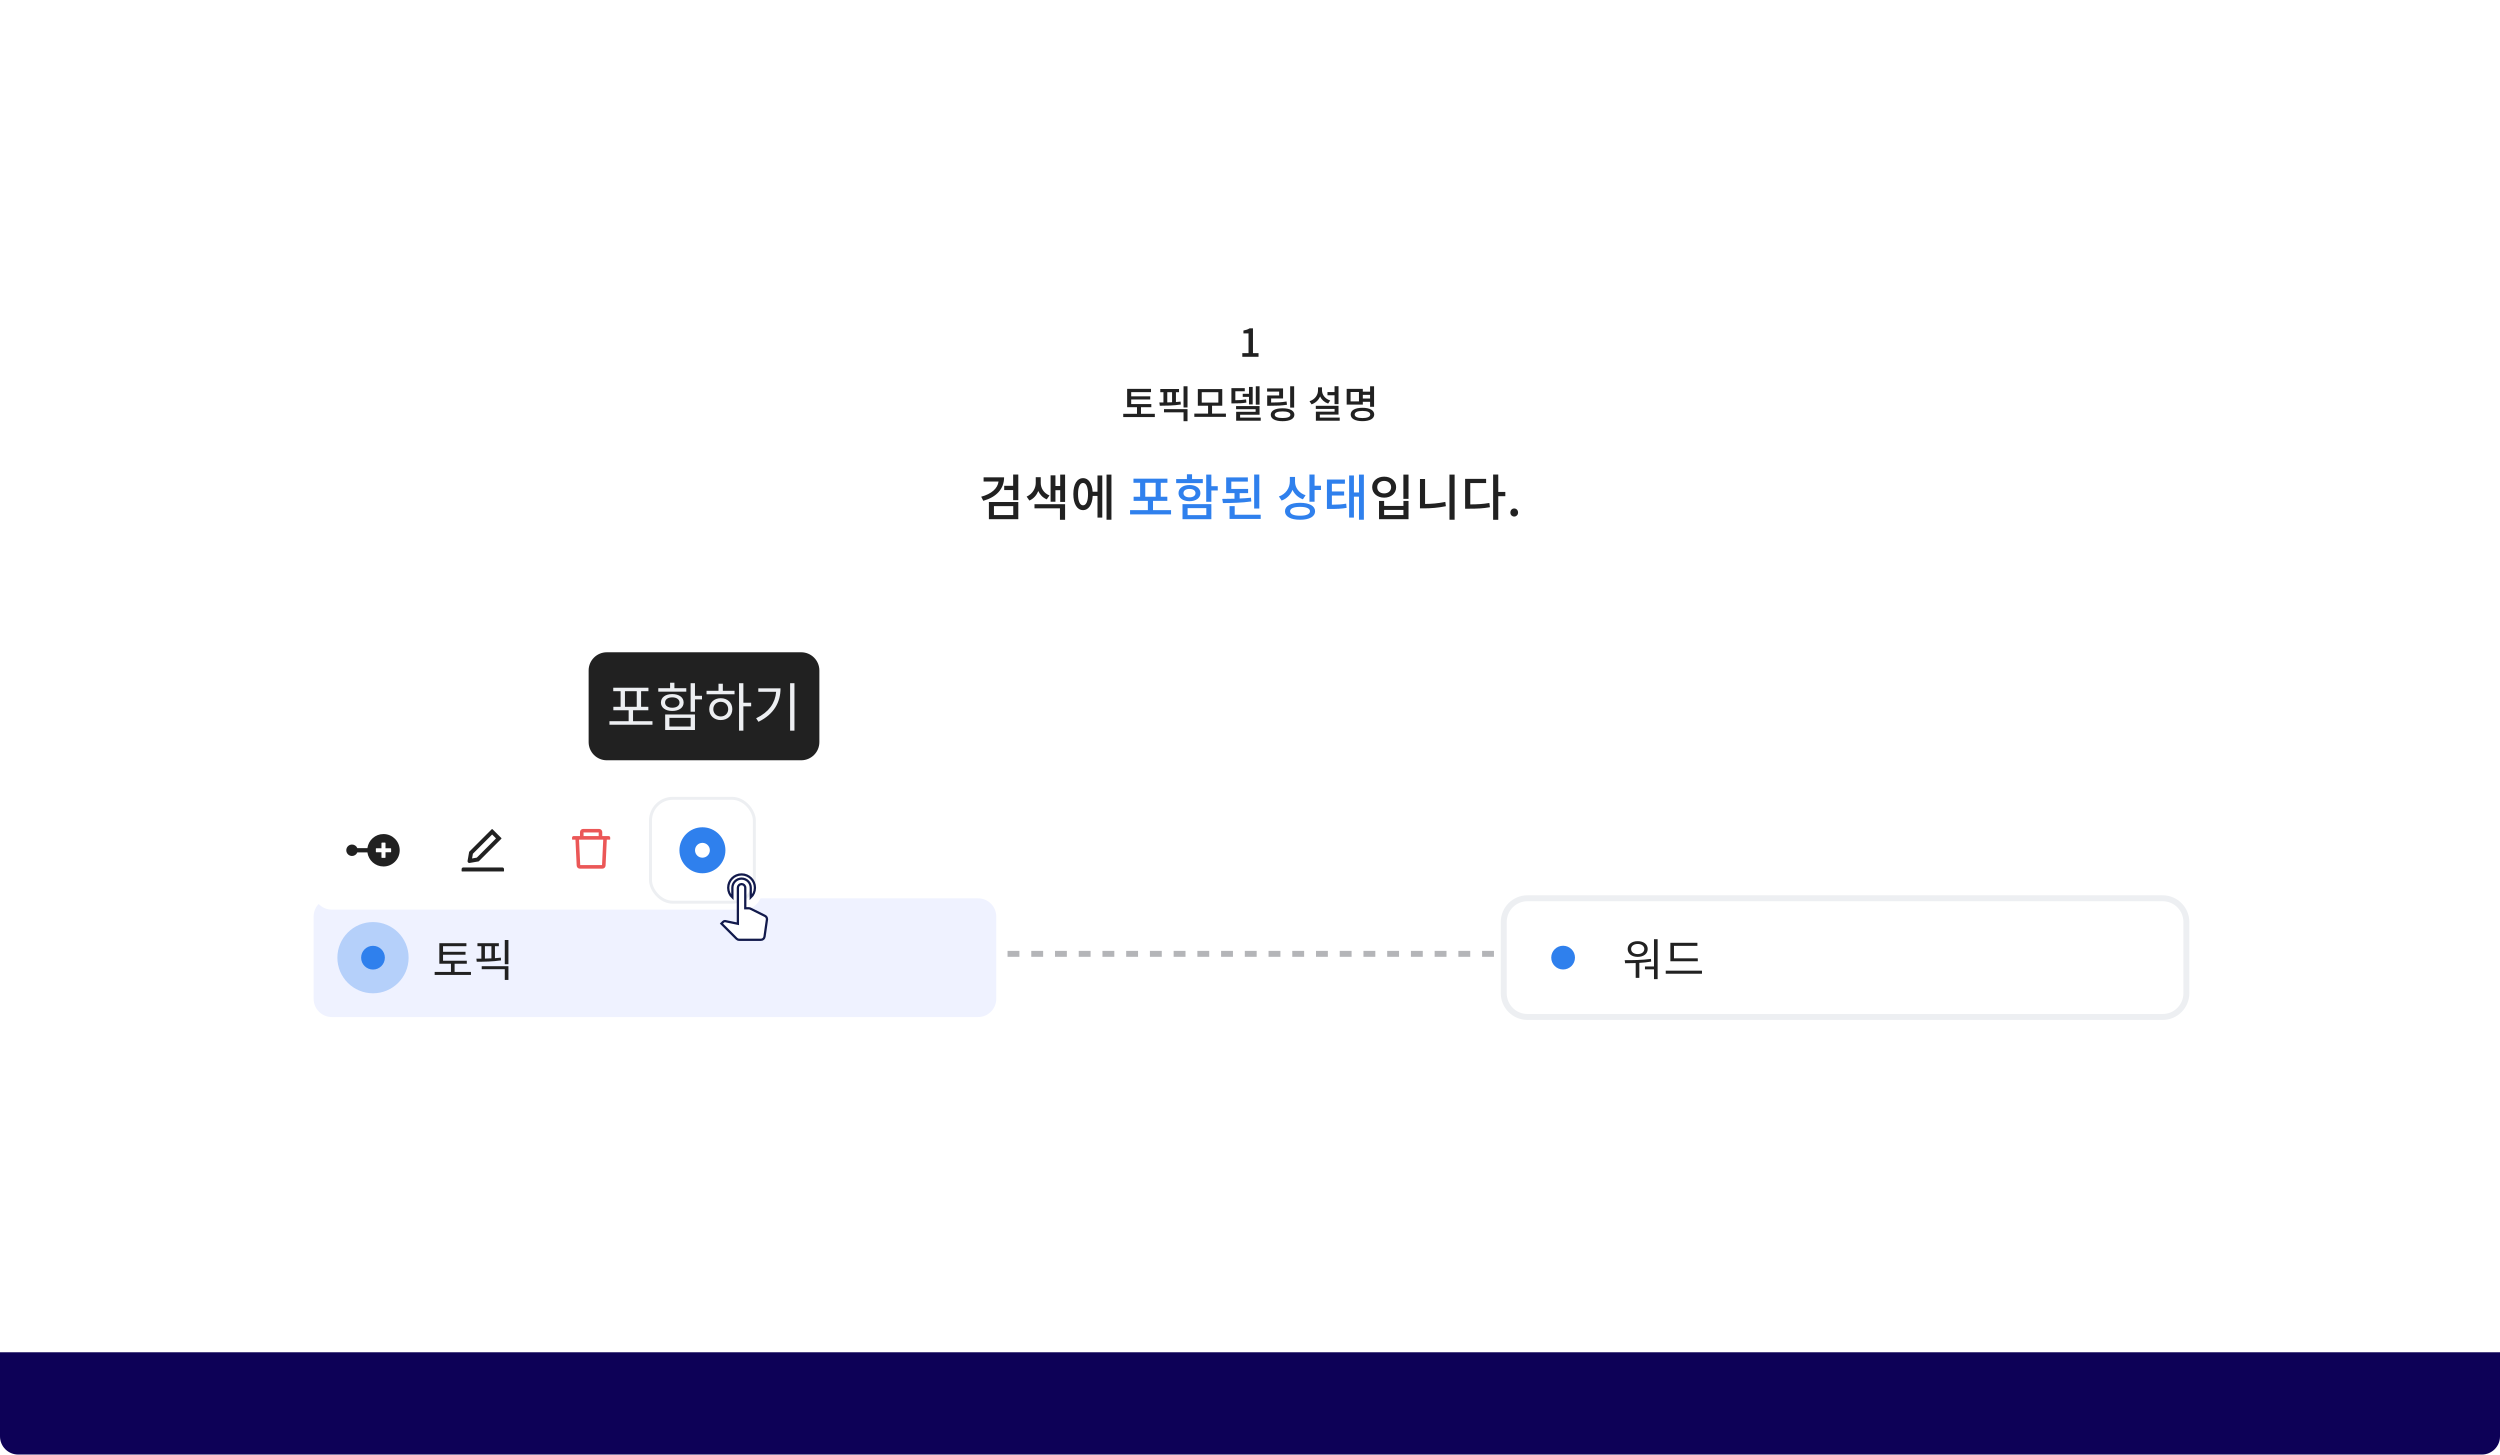 <svg width="1100" height="640" viewBox="0 0 1100 640" fill="none" xmlns="http://www.w3.org/2000/svg">
<path d="M546.614 157H553.754V155.385H551.306V144.471H549.827C549.113 144.93 548.28 145.219 547.107 145.44V146.681H549.351V155.385H546.614V157ZM502.042 182.062V179.172H506.581V177.778H497.724V175.772H506.105V174.395H497.724V172.542H506.445V171.114H495.939V179.172H500.274V182.062H494.222V183.507H508.128V182.062H502.042ZM513.601 172.559H515.709V176.996C515.012 177.03 514.281 177.047 513.601 177.064V172.559ZM519.449 176.707C518.786 176.792 518.106 176.843 517.409 176.894V172.559H518.769V171.148H510.524V172.559H511.918V177.081C511.289 177.081 510.677 177.081 510.116 177.081L510.32 178.526C512.972 178.526 516.491 178.475 519.568 177.982L519.449 176.707ZM512.156 181.416H520.758V185.326H522.509V180.005H512.156V181.416ZM520.758 169.958V179.291H522.509V169.958H520.758ZM528.764 172.576H536.074V177.132H528.764V172.576ZM533.303 181.994V178.526H537.791V171.182H527.047V178.526H531.552V181.994H525.5V183.422H539.406V181.994H533.303ZM554.211 169.958H552.545V178.067H554.211V169.958ZM546.799 173.273V174.633H549.553V177.948H551.185V170.247H549.553V173.273H546.799ZM548.278 175.738C546.748 176.01 545.456 176.078 543.552 176.095V172.168H547.7V170.774H541.818V177.489H542.838C545.201 177.489 546.646 177.455 548.414 177.132L548.278 175.738ZM545.643 183.745V182.487H554.211V178.679H543.875V180.039H552.477V181.195H543.909V185.122H554.721V183.745H545.643ZM569.425 169.958H567.674V179.359H569.425V169.958ZM566.076 176.656C563.849 177.03 561.928 177.115 559.293 177.115V175.33H564.546V170.893H557.525V172.304H562.829V174.004H557.559V178.543H558.851C561.792 178.543 563.866 178.475 566.28 178.084L566.076 176.656ZM564.325 183.932C562.132 183.932 560.874 183.422 560.874 182.487C560.874 181.535 562.132 181.025 564.325 181.025C566.535 181.025 567.776 181.535 567.776 182.487C567.776 183.422 566.535 183.932 564.325 183.932ZM564.325 179.648C561.095 179.648 559.14 180.702 559.14 182.487C559.14 184.272 561.095 185.326 564.325 185.326C567.555 185.326 569.527 184.272 569.527 182.487C569.527 180.702 567.555 179.648 564.325 179.648ZM587.199 177.829H588.95V169.941H587.199V172.508H584.088V173.919H587.199V177.829ZM585.295 176.214C583 175.466 581.674 173.664 581.674 171.726V170.434H579.923V171.726C579.923 173.834 578.58 175.755 576.183 176.537L577.084 177.914C578.886 177.285 580.161 176.044 580.841 174.446C581.487 175.874 582.711 177.013 584.377 177.574L585.295 176.214ZM580.722 183.745V182.436H588.95V178.56H578.954V179.92H587.216V181.144H578.988V185.122H589.477V183.745H580.722ZM597.942 176.622H594.253V172.491H597.942V176.622ZM602.838 173.749V175.364H599.642V173.749H602.838ZM599.642 176.792H602.838V179.002H604.589V169.958H602.838V172.321H599.642V171.097H592.536V178.016H599.642V176.792ZM599.472 183.949C597.296 183.949 596.055 183.388 596.055 182.368C596.055 181.365 597.296 180.804 599.472 180.804C601.648 180.804 602.906 181.365 602.906 182.368C602.906 183.388 601.648 183.949 599.472 183.949ZM599.472 179.427C596.276 179.427 594.304 180.515 594.304 182.368C594.304 184.221 596.276 185.309 599.472 185.309C602.685 185.309 604.657 184.221 604.657 182.368C604.657 180.515 602.685 179.427 599.472 179.427Z" fill="#212121"/>
<path d="M432.782 210.016V211.864H439.36C438.964 214.922 436.28 217.32 431.726 218.552L432.65 220.356C438.392 218.728 441.802 215.164 441.802 210.016H432.782ZM437.336 222.688H445.828V226.626H437.336V222.688ZM435.114 228.452H448.05V220.884H435.114V228.452ZM445.784 208.806V213.756H441.846V215.626H445.784V220.07H448.05V208.806H445.784ZM461.776 218.002C459.202 216.968 457.926 214.724 457.926 212.502V209.972H455.726V212.502C455.726 214.768 454.384 217.298 451.722 218.508L452.932 220.246C454.824 219.41 456.122 217.87 456.848 216.044C457.574 217.65 458.806 218.992 460.566 219.718L461.776 218.002ZM455.176 223.678H466.374V228.716H468.64V221.852H455.176V223.678ZM466.484 208.828V213.844H464.394V209.158H462.26V220.752H464.394V215.692H466.484V220.862H468.64V208.828H466.484ZM476.536 222.336C475.172 222.336 474.336 220.554 474.336 217.408C474.336 214.262 475.172 212.502 476.536 212.502C477.9 212.502 478.736 214.262 478.736 217.408C478.736 220.554 477.9 222.336 476.536 222.336ZM482.894 216.352H480.76C480.518 212.634 478.912 210.368 476.536 210.368C473.962 210.368 472.268 213.052 472.268 217.408C472.268 221.764 473.962 224.47 476.536 224.47C478.956 224.47 480.584 222.094 480.782 218.222H482.894V227.748H485.006V209.202H482.894V216.352ZM486.876 208.828V228.672H489.032V208.828H486.876ZM617.485 208.828V219.498H619.751V208.828H617.485ZM606.771 220.422V228.452H619.751V220.422H617.507V222.622H609.015V220.422H606.771ZM609.015 224.382H617.507V226.626H609.015V224.382ZM609.037 209.73C606.001 209.73 603.757 211.622 603.757 214.35C603.757 217.078 606.001 218.97 609.037 218.97C612.073 218.97 614.295 217.078 614.295 214.35C614.295 211.622 612.073 209.73 609.037 209.73ZM609.037 211.6C610.819 211.6 612.095 212.7 612.095 214.35C612.095 216.022 610.819 217.1 609.037 217.1C607.233 217.1 605.979 216.022 605.979 214.35C605.979 212.7 607.233 211.6 609.037 211.6ZM627.031 210.764H624.787V223.678H626.481C629.561 223.678 632.773 223.436 636.183 222.732L635.941 220.84C632.817 221.478 629.847 221.72 627.031 221.742V210.764ZM637.767 208.828V228.694H640.033V208.828H637.767ZM646.917 212.546H653.891V210.698H644.651V223.832H646.279C649.865 223.832 652.549 223.722 655.563 223.172L655.321 221.302C652.549 221.786 650.129 221.918 646.917 221.94V212.546ZM662.339 216.462H659.237V208.806H656.971V228.716H659.237V218.332H662.339V216.462ZM666.254 227.286C667.2 227.286 667.948 226.56 667.948 225.526C667.948 224.47 667.2 223.722 666.254 223.722C665.308 223.722 664.56 224.47 664.56 225.526C664.56 226.56 665.308 227.286 666.254 227.286Z" fill="#212121"/>
<path d="M503.916 212.436H508.492V218.552H503.916V212.436ZM507.326 224.47V220.378H513.618V218.552H510.736V212.436H513.662V210.61H498.724V212.436H501.65V218.552H498.79V220.378H505.06V224.47H497.228V226.34H515.268V224.47H507.326ZM529.236 210.786H524.506V208.674H522.24V210.786H517.51V212.59H529.236V210.786ZM520.722 216.968C520.722 215.824 521.778 215.12 523.362 215.12C524.946 215.12 526.024 215.824 526.024 216.968C526.024 218.134 524.946 218.838 523.362 218.838C521.778 218.838 520.722 218.134 520.722 216.968ZM528.18 216.968C528.18 214.834 526.244 213.404 523.362 213.404C520.502 213.404 518.544 214.834 518.544 216.968C518.544 219.124 520.502 220.532 523.362 220.532C526.244 220.532 528.18 219.124 528.18 216.968ZM522.548 223.59H530.776V226.648H522.548V223.59ZM520.304 228.452H532.998V221.808H520.304V228.452ZM535.814 213.932H532.998V208.828H530.732V220.796H532.998V215.802H535.814V213.932ZM554.094 208.806H551.828V223.744H554.094V208.806ZM550.42 218.992C548.836 219.168 547.164 219.278 545.448 219.344V216.99H549.166V215.142H541.774V211.908H549.056V210.06H539.508V216.99H543.182V219.432C541.29 219.498 539.442 219.52 537.792 219.52L538.1 221.346C541.796 221.346 546.394 221.236 550.574 220.642L550.42 218.992ZM543.27 226.472V222.71H541.004V228.32H554.71V226.472H543.27ZM574.456 217.914C571.508 216.946 569.814 214.526 569.814 211.974V209.84H567.526V211.798C567.526 214.658 565.832 217.364 562.708 218.442L563.918 220.246C566.206 219.41 567.834 217.694 568.714 215.538C569.55 217.408 571.134 218.926 573.268 219.696L574.456 217.914ZM572.014 226.912C569.242 226.912 567.636 226.23 567.636 224.954C567.636 223.722 569.242 223.018 572.014 223.018C574.786 223.018 576.392 223.722 576.392 224.954C576.392 226.23 574.786 226.912 572.014 226.912ZM572.014 221.236C567.922 221.236 565.392 222.622 565.392 224.954C565.392 227.308 567.922 228.694 572.014 228.694C576.128 228.694 578.636 227.308 578.636 224.954C578.636 222.622 576.128 221.236 572.014 221.236ZM578.416 213.734V208.806H576.15V220.752H578.416V215.604H581.232V213.734H578.416ZM586.026 218.024H591.416V216.242H586.026V212.832H591.768V211.006H583.848V223.942H585.19C588.292 223.942 590.228 223.876 592.516 223.458L592.318 221.61C590.294 221.962 588.578 222.05 586.026 222.072V218.024ZM597.95 208.828V216.682H595.728V209.202H593.616V227.748H595.728V218.53H597.95V228.672H600.106V208.828H597.95Z" fill="#2F80ED"/>
<line x1="412" y1="419.694" x2="697" y2="419.694" stroke="#B4B5B8" stroke-width="2.612" stroke-dasharray="5.22 5.22"/>
<path d="M138 403.266C138 398.847 141.582 395.266 146 395.266H430.349C434.767 395.266 438.349 398.847 438.349 403.266V439.5C438.349 443.918 434.767 447.5 430.349 447.5H146C141.582 447.5 138 443.918 138 439.5V403.266Z" fill="#EFF2FF"/>
<circle cx="164.118" cy="421.381" r="15.67" fill="#B5D0FA"/>
<circle r="5.223" transform="matrix(1 0 0 -1 164.118 421.382)" fill="#2F80ED"/>
<path d="M200.028 427.654V424.03H205.395V422.718H194.935V420.074H204.827V418.8H194.935V416.332H205.219V415.02H193.31V424.03H198.422V427.654H191.253V428.967H207.217V427.654H200.028ZM213.366 416.332H216.226V421.68C215.266 421.739 214.306 421.758 213.366 421.778V416.332ZM220.359 421.366C219.517 421.464 218.655 421.523 217.774 421.602V416.332H219.497V415.02H210.075V416.332H211.799V421.817C211.035 421.817 210.271 421.817 209.605 421.817L209.762 423.169C212.798 423.169 216.912 423.11 220.457 422.561L220.359 421.366ZM211.956 426.44H222.102V431.18H223.709V425.127H211.956V426.44ZM222.102 413.61V424.246H223.709V413.61H222.102Z" fill="#212121"/>
<path d="M661.652 403.234C661.652 398.816 665.234 395.234 669.652 395.234H954.001C958.419 395.234 962.001 398.816 962.001 403.234V439.469C962.001 443.887 958.419 447.469 954.001 447.469H669.652C665.234 447.469 661.652 443.887 661.652 439.469V403.234Z" fill="white"/>
<circle r="5.223" transform="matrix(1 0 0 -1 687.77 421.351)" fill="#2F80ED"/>
<path d="M720.586 415.346C722.29 415.346 723.485 416.247 723.485 417.56C723.485 418.911 722.29 419.793 720.586 419.793C718.882 419.793 717.687 418.911 717.687 417.56C717.687 416.247 718.882 415.346 720.586 415.346ZM720.586 421.027C723.191 421.027 724.993 419.636 724.993 417.56C724.993 415.503 723.191 414.112 720.586 414.112C717.981 414.112 716.179 415.503 716.179 417.56C716.179 419.636 717.981 421.027 720.586 421.027ZM726.423 421.908C722.603 422.457 718.176 422.476 714.866 422.476L715.062 423.828C716.453 423.828 718.039 423.808 719.704 423.749V430.272H721.311V423.671C723.034 423.573 724.797 423.397 726.521 423.103L726.423 421.908ZM727.755 413.25V425.238H723.779V426.492H727.755V430.821H729.361V413.25H727.755ZM747.028 421.653H736.548V416.169H746.852V414.837H734.962V422.966H747.028V421.653ZM732.925 427.099V428.431H748.869V427.099H732.925Z" fill="#212121"/>
<path d="M672.099 396.54H951.554V393.929H672.099V396.54ZM960.695 405.681V437.022H963.307V405.681H960.695ZM951.554 446.163H672.099V448.775H951.554V446.163ZM662.958 437.022V405.681H660.346V437.022H662.958ZM672.099 446.163C667.051 446.163 662.958 442.07 662.958 437.022H660.346C660.346 443.513 665.608 448.775 672.099 448.775V446.163ZM960.695 437.022C960.695 442.07 956.603 446.163 951.554 446.163V448.775C958.045 448.775 963.307 443.513 963.307 437.022H960.695ZM951.554 396.54C956.603 396.54 960.695 400.633 960.695 405.681H963.307C963.307 399.19 958.045 393.929 951.554 393.929V396.54ZM672.099 393.929C665.608 393.929 660.346 399.19 660.346 405.681H662.958C662.958 400.633 667.051 396.54 672.099 396.54V393.929Z" fill="#EDEFF2"/>
<g filter="url(#filter0_d_2449_228188)">
<path d="M138 351C138 346.582 141.582 343 146 343H327.185C331.604 343 335.185 346.582 335.185 351V387.235C335.185 391.653 331.604 395.235 327.185 395.235H146C141.582 395.235 138 391.653 138 387.235V351Z" fill="white"/>
<rect x="140.611" y="345.613" width="47.011" height="47.011" rx="10.447" fill="white"/>
<g clip-path="url(#clip0_2449_228188)">
<path d="M168.735 361.98C165.115 361.98 162.124 364.677 161.663 368.172H157.219C157.031 367.706 156.708 367.308 156.292 367.027C155.876 366.747 155.385 366.597 154.884 366.598C153.493 366.598 152.365 367.726 152.365 369.116C152.365 370.506 153.493 371.635 154.884 371.635C155.941 371.635 156.846 370.984 157.219 370.061H161.66C162.124 373.555 165.115 376.252 168.735 376.252C172.675 376.252 175.871 373.056 175.871 369.116C175.871 365.176 172.675 361.98 168.735 361.98ZM172.093 369.798C172.093 369.914 171.999 370.008 171.883 370.008H169.627V372.264C169.627 372.38 169.533 372.474 169.417 372.474H168.053C167.938 372.474 167.843 372.38 167.843 372.264V370.008H165.587C165.472 370.008 165.377 369.914 165.377 369.798V368.434C165.377 368.319 165.472 368.224 165.587 368.224H167.843V365.968C167.843 365.853 167.938 365.758 168.053 365.758H169.417C169.533 365.758 169.627 365.853 169.627 365.968V368.224H171.883C171.999 368.224 172.093 368.319 172.093 368.434V369.798Z" fill="#212121"/>
</g>
<rect x="188.928" y="345.613" width="47.011" height="47.011" rx="10.447" fill="white"/>
<path d="M206.505 374.713C206.552 374.713 206.598 374.709 206.645 374.702L210.567 374.014C210.614 374.004 210.658 373.983 210.691 373.948L220.576 364.063C220.597 364.042 220.614 364.016 220.626 363.988C220.638 363.96 220.644 363.93 220.644 363.899C220.644 363.868 220.638 363.838 220.626 363.81C220.614 363.782 220.597 363.756 220.576 363.735L216.7 359.857C216.656 359.812 216.597 359.789 216.535 359.789C216.472 359.789 216.413 359.812 216.369 359.857L206.484 369.742C206.449 369.777 206.428 369.819 206.419 369.865L205.731 373.787C205.708 373.912 205.716 374.041 205.754 374.162C205.793 374.283 205.86 374.393 205.95 374.482C206.104 374.632 206.297 374.713 206.505 374.713V374.713ZM208.077 370.646L216.535 362.191L218.244 363.9L209.786 372.356L207.713 372.722L208.077 370.646V370.646ZM221.016 376.672H203.854C203.441 376.672 203.107 377.005 203.107 377.418V378.258C203.107 378.36 203.191 378.444 203.294 378.444H221.576C221.679 378.444 221.763 378.36 221.763 378.258V377.418C221.763 377.005 221.429 376.672 221.016 376.672Z" fill="#212121"/>
<rect x="237.246" y="345.613" width="47.011" height="47.011" rx="10.447" fill="white"/>
<path d="M256.773 361.293H256.598C256.694 361.293 256.773 361.214 256.773 361.118V361.293H263.419V361.118C263.419 361.214 263.498 361.293 263.594 361.293H263.419V362.867H264.993V361.118C264.993 360.346 264.366 359.719 263.594 359.719H256.598C255.826 359.719 255.199 360.346 255.199 361.118V362.867H256.773V361.293ZM267.791 362.867H252.401C252.014 362.867 251.701 363.179 251.701 363.566V364.266C251.701 364.362 251.78 364.441 251.876 364.441H253.197L253.736 375.874C253.771 376.62 254.388 377.208 255.133 377.208H265.059C265.806 377.208 266.421 376.622 266.456 375.874L266.996 364.441H268.316C268.412 364.441 268.491 364.362 268.491 364.266V363.566C268.491 363.179 268.178 362.867 267.791 362.867ZM264.89 375.634H255.302L254.773 364.441H265.419L264.89 375.634Z" fill="#EB5757"/>
<rect x="286.215" y="346.266" width="45.705" height="45.705" rx="9.794" fill="white" stroke="#EDEFF2" stroke-width="1.306"/>
<g clip-path="url(#clip1_2449_228188)">
<path d="M309.068 359C303.478 359 298.947 363.531 298.947 369.12C298.947 374.71 303.478 379.241 309.068 379.241C314.657 379.241 319.188 374.71 319.188 369.12C319.188 363.531 314.657 359 309.068 359ZM312.332 369.12C312.332 370.921 310.868 372.385 309.068 372.385C307.268 372.385 305.803 370.921 305.803 369.12C305.803 367.32 307.268 365.856 309.068 365.856C310.868 365.856 312.332 367.32 312.332 369.12Z" fill="#2F80ED"/>
</g>
</g>
<path d="M259 295C259 290.582 262.582 287 267 287H352.524C356.943 287 360.524 290.582 360.524 295V326.524C360.524 330.943 356.943 334.524 352.524 334.524H267C262.582 334.524 259 330.943 259 326.524V295Z" fill="#212121"/>
<path d="M274.975 304.136H280.168V310.983H274.975V304.136ZM278.538 317.317V312.52H285.268V310.983H282.078V304.136H285.314V302.6H269.829V304.136H273.066V310.983H269.875V312.52H276.605V317.317H268.152V318.877H287.084V317.317H278.538ZM301.963 302.809H296.746V300.411H294.837V302.809H289.644V304.346H301.963V302.809ZM292.625 309.12C292.625 307.746 293.882 306.838 295.792 306.838C297.701 306.838 298.982 307.746 298.982 309.12C298.982 310.494 297.701 311.402 295.792 311.402C293.882 311.402 292.625 310.494 292.625 309.12ZM300.798 309.12C300.798 306.838 298.772 305.394 295.792 305.394C292.811 305.394 290.808 306.838 290.808 309.12C290.808 311.379 292.811 312.822 295.792 312.822C298.772 312.822 300.798 311.379 300.798 309.12ZM294.534 315.873H303.895V319.669H294.534V315.873ZM292.671 321.205H305.782V314.359H292.671V321.205ZM308.879 306.162H305.782V300.62H303.872V313.172H305.782V307.746H308.879V306.162ZM317.12 315.244C315.234 315.244 313.86 313.894 313.86 312.031C313.86 310.144 315.234 308.794 317.12 308.794C319.03 308.794 320.404 310.144 320.404 312.031C320.404 313.894 319.03 315.244 317.12 315.244ZM317.12 307.21C314.186 307.21 312.067 309.213 312.067 312.031C312.067 314.872 314.186 316.828 317.12 316.828C320.101 316.828 322.22 314.872 322.22 312.031C322.22 309.213 320.101 307.21 317.12 307.21ZM318.052 300.853H316.142V303.95H310.879V305.487H323.198V303.95H318.052V300.853ZM330.51 309.19H327.087V300.62H325.177V321.485H327.087V310.796H330.51V309.19ZM333.652 302.856V304.393H341.499C341.104 309.353 338.309 313.358 332.697 316.036L333.722 317.596C340.661 314.196 343.432 308.887 343.432 302.856H333.652ZM347.647 300.597V321.485H349.557V300.597H347.647Z" fill="#EDEFF2"/>
<path d="M336.467 402.93L336.482 402.938L336.498 402.944C337.064 403.179 337.479 403.764 337.479 404.438C337.479 404.48 337.471 404.541 337.455 404.65L337.455 404.65L336.393 412.112C336.393 412.113 336.393 412.113 336.393 412.114C336.27 412.925 335.64 413.5 334.848 413.5H325.229C324.786 413.5 324.373 413.316 324.08 413.023L317.433 406.376L318.201 405.599C318.202 405.598 318.202 405.598 318.202 405.598C318.399 405.402 318.67 405.277 318.967 405.277C318.993 405.277 319.02 405.28 319.063 405.287C319.07 405.288 319.081 405.29 319.094 405.292C319.128 405.298 319.177 405.307 319.222 405.313L324.063 406.329L324.666 406.456V405.84V390.625C324.666 389.725 325.391 389 326.291 389C327.191 389 327.916 389.725 327.916 390.625V399.125V399.625H328.416H329.493C329.684 399.625 329.87 399.664 330.052 399.737L336.467 402.93ZM322.249 390.625V394.887C321.117 393.815 320.416 392.304 320.416 390.625C320.416 387.374 323.04 384.75 326.291 384.75C329.542 384.75 332.166 387.374 332.166 390.625C332.166 392.304 331.465 393.815 330.333 394.887V390.625C330.333 388.394 328.522 386.583 326.291 386.583C324.06 386.583 322.249 388.394 322.249 390.625Z" fill="white" stroke="#121A4C"/>
<path d="M0 595H1100V632C1100 636.418 1096.42 640 1092 640H8C3.582 640 0 636.418 0 632V595Z" fill="#0D0157"/>
<defs>
<filter id="filter0_d_2449_228188" x="124" y="334" width="225.186" height="80.234" filterUnits="userSpaceOnUse" color-interpolation-filters="sRGB">
<feFlood flood-opacity="0" result="BackgroundImageFix"/>
<feColorMatrix in="SourceAlpha" type="matrix" values="0 0 0 0 0 0 0 0 0 0 0 0 0 0 0 0 0 0 127 0" result="hardAlpha"/>
<feOffset dy="5"/>
<feGaussianBlur stdDeviation="7"/>
<feColorMatrix type="matrix" values="0 0 0 0 0 0 0 0 0 0 0 0 0 0 0 0 0 0 0.05 0"/>
<feBlend mode="normal" in2="BackgroundImageFix" result="effect1_dropShadow_2449_228188"/>
<feBlend mode="normal" in="SourceGraphic" in2="effect1_dropShadow_2449_228188" result="shape"/>
</filter>
<clipPath id="clip0_2449_228188">
<rect width="23.506" height="23.506" fill="white" transform="translate(152.365 357.367)"/>
</clipPath>
<clipPath id="clip1_2449_228188">
<rect width="20.894" height="20.894" fill="white" transform="translate(298.621 358.672)"/>
</clipPath>
</defs>
</svg>
